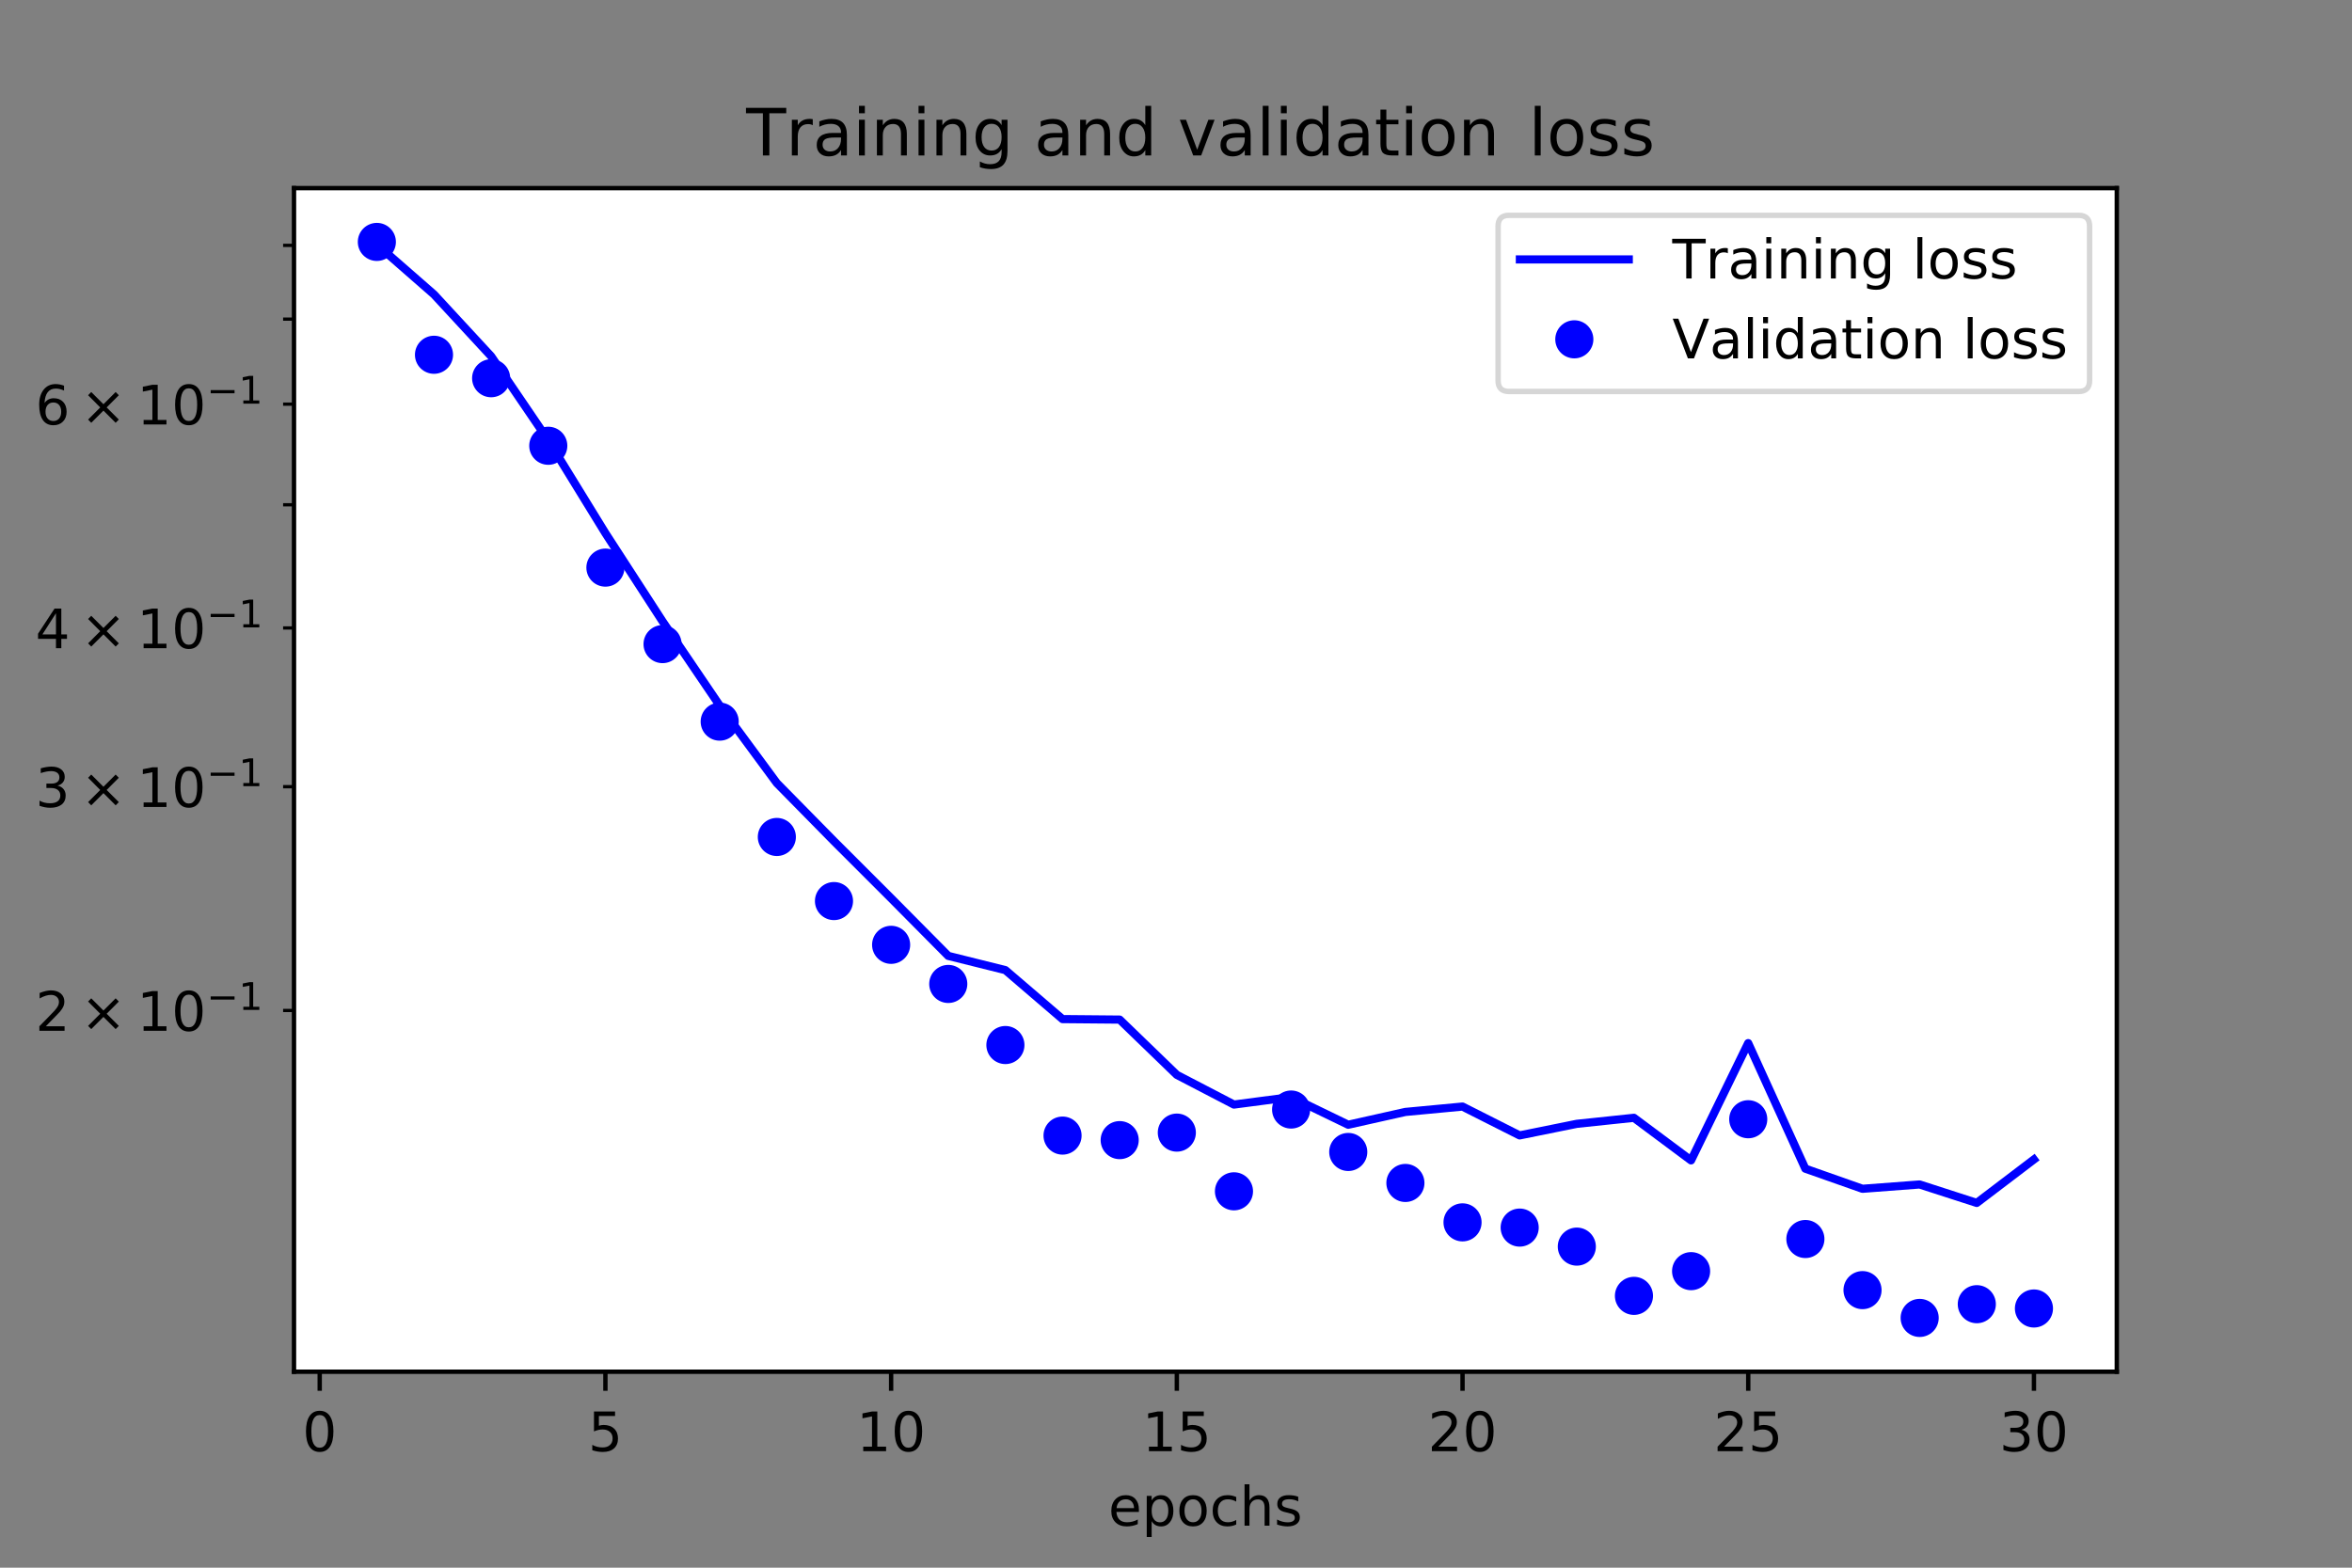 <?xml version="1.0" encoding="UTF-8" standalone="no"?>
<!-- Created with matplotlib (https://matplotlib.org/) -->

<svg
   xmlns:dc="http://purl.org/dc/elements/1.1/"
   xmlns:cc="http://creativecommons.org/ns#"
   xmlns:rdf="http://www.w3.org/1999/02/22-rdf-syntax-ns#"
   xmlns:svg="http://www.w3.org/2000/svg"
   xmlns="http://www.w3.org/2000/svg"
   xmlns:xlink="http://www.w3.org/1999/xlink"
   xmlns:sodipodi="http://sodipodi.sourceforge.net/DTD/sodipodi-0.dtd"
   xmlns:inkscape="http://www.inkscape.org/namespaces/inkscape"
   height="288pt"
   version="1.1"
   viewBox="0 0 432 288"
   width="432pt"
   id="svg498"
   sodipodi:docname="Train and validation loss.svg"
   inkscape:version="0.92.2 5c3e80d, 2017-08-06">
  <rect x="0" y="0" width="432" height="288" fill="#808080" stroke="none"/>
  <sodipodi:namedview
     pagecolor="#ffffff"
     bordercolor="#666666"
     borderopacity="1"
     objecttolerance="10"
     gridtolerance="10"
     guidetolerance="10"
     inkscape:pageopacity="0"
     inkscape:pageshadow="2"
     inkscape:window-width="1280"
     inkscape:window-height="689"
     id="namedview500"
     showgrid="false"
     inkscape:zoom="1.125"
     inkscape:cx="177.13429"
     inkscape:cy="190.04727"
     inkscape:window-x="0"
     inkscape:window-y="1"
     inkscape:window-maximized="1"
     inkscape:current-layer="svg498" />
  <defs
     id="defs4">
    <style
       type="text/css"
       id="style2">
*{stroke-linecap:butt;stroke-linejoin:round;}
  </style>
    <defs
       id="defs349">
      <path
         style="stroke-linecap:butt;stroke-linejoin:round"
         inkscape:connector-curvature="0"
         id="DejaVuSans-84"
         d="M -0.297,72.906 H 61.375 v -8.312 H 35.5 V 0 H 25.594 V 64.594 H -0.297 Z" />
      <path
         style="stroke-linecap:butt;stroke-linejoin:round"
         inkscape:connector-curvature="0"
         id="DejaVuSans-114"
         d="m 41.109,46.297 q -1.516,0.875 -3.297,1.281 Q 36.031,48 33.891,48 26.266,48 22.188,43.047 18.109,38.094 18.109,28.812 V 0 h -9.031 v 54.688 h 9.031 v -8.5 q 2.844,4.984 7.375,7.391 Q 30.031,56 36.531,56 q 0.922,0 2.047,-0.125 1.125,-0.109 2.484,-0.359 z" />
      <path
         style="stroke-linecap:butt;stroke-linejoin:round"
         inkscape:connector-curvature="0"
         id="DejaVuSans-97"
         d="m 34.281,27.484 q -10.891,0 -15.094,-2.484 -4.203,-2.484 -4.203,-8.5 0,-4.781 3.156,-7.594 3.156,-2.797 8.562,-2.797 7.484,0 12,5.297 4.516,5.297 4.516,14.078 v 2 z m 17.922,3.719 V 0 H 43.219 v 8.297 q -3.078,-4.969 -7.672,-7.344 -4.594,-2.375 -11.234,-2.375 -8.391,0 -13.359,4.719 Q 6,8.016 6,15.922 q 0,9.219 6.172,13.906 6.188,4.688 18.438,4.688 H 43.219 v 0.891 q 0,6.203 -4.078,9.594 -4.078,3.391 -11.453,3.391 -4.688,0 -9.141,-1.125 -4.438,-1.125 -8.531,-3.375 v 8.312 q 4.922,1.906 9.562,2.844 Q 24.219,56 28.609,56 q 11.875,0 17.734,-6.156 5.859,-6.141 5.859,-18.641 z" />
      <path
         style="stroke-linecap:butt;stroke-linejoin:round"
         inkscape:connector-curvature="0"
         id="DejaVuSans-105"
         d="M 9.422,54.688 H 18.406 V 0 H 9.422 Z m 0,21.297 H 18.406 V 64.594 H 9.422 Z" />
      <path
         style="stroke-linecap:butt;stroke-linejoin:round"
         inkscape:connector-curvature="0"
         id="DejaVuSans-110"
         d="M 54.891,33.016 V 0 H 45.906 v 32.719 q 0,7.766 -3.031,11.609 -3.031,3.859 -9.078,3.859 -7.281,0 -11.484,-4.641 -4.203,-4.625 -4.203,-12.641 V 0 h -9.031 v 54.688 h 9.031 v -8.5 q 3.234,4.938 7.594,7.375 4.375,2.438 10.094,2.438 9.422,0 14.25,-5.828 4.844,-5.828 4.844,-17.156 z" />
      <path
         style="stroke-linecap:butt;stroke-linejoin:round"
         inkscape:connector-curvature="0"
         id="DejaVuSans-103"
         d="m 45.406,27.984 q 0,9.766 -4.031,15.125 -4.016,5.375 -11.297,5.375 -7.219,0 -11.25,-5.375 -4.031,-5.359 -4.031,-15.125 0,-9.719 4.031,-15.094 4.031,-5.375 11.25,-5.375 7.281,0 11.297,5.375 4.031,5.375 4.031,15.094 z M 54.391,6.781 q 0,-13.953 -6.203,-20.766 -6.188,-6.812 -18.984,-6.812 -4.734,0 -8.938,0.703 -4.203,0.703 -8.156,2.172 V -9.188 q 3.953,-2.141 7.812,-3.156 3.859,-1.031 7.859,-1.031 8.844,0 13.234,4.609 4.391,4.609 4.391,13.938 V 9.625 Q 42.625,4.781 38.281,2.391 33.938,0 27.875,0 17.828,0 11.672,7.656 q -6.156,7.672 -6.156,20.328 0,12.688 6.156,20.344 Q 17.828,56 27.875,56 q 6.062,0 10.406,-2.391 4.344,-2.391 7.125,-7.219 V 54.688 h 8.984 z" />
      <path
         style="stroke-linecap:butt;stroke-linejoin:round"
         inkscape:connector-curvature="0"
         d=""
         id="DejaVuSans-32" />
      <path
         style="stroke-linecap:butt;stroke-linejoin:round"
         inkscape:connector-curvature="0"
         id="DejaVuSans-100"
         d="m 45.406,46.391 v 29.594 h 8.984 V 0 H 45.406 v 8.203 q -2.828,-4.875 -7.156,-7.25 -4.312,-2.375 -10.375,-2.375 -9.906,0 -16.141,7.906 -6.219,7.922 -6.219,20.812 0,12.891 6.219,20.797 Q 17.969,56 27.875,56 q 6.062,0 10.375,-2.375 4.328,-2.359 7.156,-7.234 z M 14.797,27.297 q 0,-9.906 4.078,-15.547 4.078,-5.641 11.203,-5.641 7.125,0 11.219,5.641 4.109,5.641 4.109,15.547 0,9.906 -4.109,15.547 -4.094,5.641 -11.219,5.641 -7.125,0 -11.203,-5.641 -4.078,-5.641 -4.078,-15.547 z" />
      <path
         style="stroke-linecap:butt;stroke-linejoin:round"
         inkscape:connector-curvature="0"
         id="DejaVuSans-118"
         d="M 2.984,54.688 H 12.5 L 29.594,8.797 46.688,54.688 h 9.516 L 35.688,0 H 23.484 Z" />
      <path
         style="stroke-linecap:butt;stroke-linejoin:round"
         inkscape:connector-curvature="0"
         id="DejaVuSans-108"
         d="M 9.422,75.984 H 18.406 V 0 H 9.422 Z" />
      <path
         style="stroke-linecap:butt;stroke-linejoin:round"
         inkscape:connector-curvature="0"
         id="DejaVuSans-116"
         d="M 18.312,70.219 V 54.688 h 18.5 v -6.984 h -18.5 v -29.688 q 0,-6.688 1.828,-8.594 1.828,-1.906 7.453,-1.906 H 36.812 V 0 H 27.594 Q 17.188,0 13.234,3.875 9.281,7.766 9.281,18.016 v 29.688 H 2.688 V 54.688 h 6.594 v 15.531 z" />
    </defs>
  </defs>
  <use
     x="409.059"
     xlink:href="#DejaVuSans-32"
     id="use367"
     style="stroke-linecap:butt;stroke-linejoin:round"
     y="0"
     width="100%"
     height="100%"
     transform="matrix(0.12,0,0,-0.12,137.051,28.56)" />
  <use
     x="628.98"
     xlink:href="#DejaVuSans-32"
     id="use375"
     style="stroke-linecap:butt;stroke-linejoin:round"
     y="0"
     width="100%"
     height="100%"
     transform="matrix(0.12,0,0,-0.12,137.051,28.56)" />
  <use
     x="1180.885"
     xlink:href="#DejaVuSans-32"
     id="use399"
     style="stroke-linecap:butt;stroke-linejoin:round"
     y="0"
     width="100%"
     height="100%"
     transform="matrix(0.12,0,0,-0.12,137.051,28.56)" />
  <g
     id="g3382">
    <g
       style="stroke-linecap:butt;stroke-linejoin:round"
       id="patch_2">
      <path
         inkscape:connector-curvature="0"
         id="path9"
         style="fill:#ffffff;stroke-linecap:butt;stroke-linejoin:round"
         d="M 54,252 H 388.8 V 34.56 H 54 Z" />
    </g>
    <g
       style="stroke-linecap:butt;stroke-linejoin:round"
       id="matplotlib.axis_1">
      <g
         style="stroke-linecap:butt;stroke-linejoin:round"
         id="xtick_1">
        <g
           style="stroke-linecap:butt;stroke-linejoin:round"
           id="line2d_1">
          <defs
             id="defs13">
            <path
               inkscape:connector-curvature="0"
               style="stroke:#000000;stroke-width:0.8;stroke-linecap:butt;stroke-linejoin:round"
               id="m032b0ef572"
               d="M 0,0 V 3.5" />
          </defs>
          <g
             style="stroke-linecap:butt;stroke-linejoin:round"
             id="g17">
            <use
               height="100%"
               width="100%"
               id="use15"
               y="252"
               xlink:href="#m032b0ef572"
               x="58.723"
               style="stroke:#000000;stroke-width:0.8;stroke-linecap:butt;stroke-linejoin:round" />
          </g>
        </g>
        <g
           style="stroke-linecap:butt;stroke-linejoin:round"
           id="text_1">
          <!-- 0 -->
          <defs
             id="defs21">
            <path
               style="stroke-linecap:butt;stroke-linejoin:round"
               inkscape:connector-curvature="0"
               id="DejaVuSans-48"
               d="m 31.781,66.406 q -7.609,0 -11.453,-7.5 Q 16.5,51.422 16.5,36.375 q 0,-14.984 3.828,-22.484 3.844,-7.5 11.453,-7.5 7.672,0 11.5,7.5 3.844,7.5 3.844,22.484 0,15.047 -3.844,22.531 -3.828,7.5 -11.5,7.5 z m 0,7.812 q 12.266,0 18.734,-9.703 6.469,-9.688 6.469,-28.141 0,-18.406 -6.469,-28.109 -6.469,-9.688 -18.734,-9.688 -12.25,0 -18.719,9.688 Q 6.594,17.969 6.594,36.375 q 0,18.453 6.469,28.141 6.469,9.703 18.719,9.703 z" />
          </defs>
          <g
             style="stroke-linecap:butt;stroke-linejoin:round"
             id="g25"
             transform="matrix(0.1,0,0,-0.1,55.542,266.598)">
            <use
               height="100%"
               width="100%"
               y="0"
               x="0"
               style="stroke-linecap:butt;stroke-linejoin:round"
               id="use23"
               xlink:href="#DejaVuSans-48" />
          </g>
        </g>
      </g>
      <g
         style="stroke-linecap:butt;stroke-linejoin:round"
         id="xtick_2">
        <g
           style="stroke-linecap:butt;stroke-linejoin:round"
           id="line2d_2">
          <g
             style="stroke-linecap:butt;stroke-linejoin:round"
             id="g31">
            <use
               height="100%"
               width="100%"
               id="use29"
               y="252"
               xlink:href="#m032b0ef572"
               x="111.199"
               style="stroke:#000000;stroke-width:0.8;stroke-linecap:butt;stroke-linejoin:round" />
          </g>
        </g>
        <g
           style="stroke-linecap:butt;stroke-linejoin:round"
           id="text_2">
          <!-- 5 -->
          <defs
             id="defs35">
            <path
               style="stroke-linecap:butt;stroke-linejoin:round"
               inkscape:connector-curvature="0"
               id="DejaVuSans-53"
               d="m 10.797,72.906 h 38.719 v -8.312 h -29.688 V 46.734 q 2.141,0.734 4.281,1.094 2.156,0.359 4.312,0.359 Q 40.625,48.188 47.75,41.5 54.891,34.812 54.891,23.391 54.891,11.625 47.562,5.094 40.234,-1.422 26.906,-1.422 q -4.594,0 -9.359,0.781 -4.75,0.781 -9.828,2.344 V 11.625 q 4.391,-2.391 9.078,-3.562 4.688,-1.172 9.906,-1.172 8.453,0 13.375,4.438 4.938,4.438 4.938,12.062 0,7.609 -4.938,12.047 -4.922,4.453 -13.375,4.453 -3.953,0 -7.891,-0.875 -3.922,-0.875 -8.016,-2.734 z" />
          </defs>
          <g
             style="stroke-linecap:butt;stroke-linejoin:round"
             id="g39"
             transform="matrix(0.1,0,0,-0.1,108.018,266.598)">
            <use
               height="100%"
               width="100%"
               y="0"
               x="0"
               style="stroke-linecap:butt;stroke-linejoin:round"
               id="use37"
               xlink:href="#DejaVuSans-53" />
          </g>
        </g>
      </g>
      <g
         style="stroke-linecap:butt;stroke-linejoin:round"
         id="xtick_3">
        <g
           style="stroke-linecap:butt;stroke-linejoin:round"
           id="line2d_3">
          <g
             style="stroke-linecap:butt;stroke-linejoin:round"
             id="g45">
            <use
               height="100%"
               width="100%"
               id="use43"
               y="252"
               xlink:href="#m032b0ef572"
               x="163.676"
               style="stroke:#000000;stroke-width:0.8;stroke-linecap:butt;stroke-linejoin:round" />
          </g>
        </g>
        <g
           style="stroke-linecap:butt;stroke-linejoin:round"
           id="text_3">
          <!-- 10 -->
          <defs
             id="defs49">
            <path
               style="stroke-linecap:butt;stroke-linejoin:round"
               inkscape:connector-curvature="0"
               id="DejaVuSans-49"
               d="m 12.406,8.297 h 16.109 v 55.625 L 10.984,60.406 v 8.984 l 17.438,3.516 H 38.281 V 8.297 H 54.391 V 0 H 12.406 Z" />
          </defs>
          <g
             style="stroke-linecap:butt;stroke-linejoin:round"
             id="g55"
             transform="matrix(0.1,0,0,-0.1,157.313,266.598)">
            <use
               height="100%"
               width="100%"
               y="0"
               x="0"
               style="stroke-linecap:butt;stroke-linejoin:round"
               id="use51"
               xlink:href="#DejaVuSans-49" />
            <use
               height="100%"
               width="100%"
               y="0"
               style="stroke-linecap:butt;stroke-linejoin:round"
               id="use53"
               xlink:href="#DejaVuSans-48"
               x="63.623" />
          </g>
        </g>
      </g>
      <g
         style="stroke-linecap:butt;stroke-linejoin:round"
         id="xtick_4">
        <g
           style="stroke-linecap:butt;stroke-linejoin:round"
           id="line2d_4">
          <g
             style="stroke-linecap:butt;stroke-linejoin:round"
             id="g61">
            <use
               height="100%"
               width="100%"
               id="use59"
               y="252"
               xlink:href="#m032b0ef572"
               x="216.152"
               style="stroke:#000000;stroke-width:0.8;stroke-linecap:butt;stroke-linejoin:round" />
          </g>
        </g>
        <g
           style="stroke-linecap:butt;stroke-linejoin:round"
           id="text_4">
          <!-- 15 -->
          <g
             style="stroke-linecap:butt;stroke-linejoin:round"
             id="g68"
             transform="matrix(0.1,0,0,-0.1,209.79,266.598)">
            <use
               height="100%"
               width="100%"
               y="0"
               x="0"
               style="stroke-linecap:butt;stroke-linejoin:round"
               id="use64"
               xlink:href="#DejaVuSans-49" />
            <use
               height="100%"
               width="100%"
               y="0"
               style="stroke-linecap:butt;stroke-linejoin:round"
               id="use66"
               xlink:href="#DejaVuSans-53"
               x="63.623" />
          </g>
        </g>
      </g>
      <g
         style="stroke-linecap:butt;stroke-linejoin:round"
         id="xtick_5">
        <g
           style="stroke-linecap:butt;stroke-linejoin:round"
           id="line2d_5">
          <g
             style="stroke-linecap:butt;stroke-linejoin:round"
             id="g74">
            <use
               height="100%"
               width="100%"
               id="use72"
               y="252"
               xlink:href="#m032b0ef572"
               x="268.629"
               style="stroke:#000000;stroke-width:0.8;stroke-linecap:butt;stroke-linejoin:round" />
          </g>
        </g>
        <g
           style="stroke-linecap:butt;stroke-linejoin:round"
           id="text_5">
          <!-- 20 -->
          <defs
             id="defs78">
            <path
               style="stroke-linecap:butt;stroke-linejoin:round"
               inkscape:connector-curvature="0"
               id="DejaVuSans-50"
               d="M 19.188,8.297 H 53.609 V 0 H 7.328 v 8.297 q 5.609,5.812 15.297,15.594 9.703,9.797 12.188,12.641 4.734,5.312 6.609,9 1.891,3.688 1.891,7.25 0,5.812 -4.078,9.469 -4.078,3.672 -10.625,3.672 -4.641,0 -9.797,-1.609 -5.141,-1.609 -11,-4.891 v 9.969 Q 13.766,71.781 18.938,73 q 5.188,1.219 9.484,1.219 11.328,0 18.062,-5.672 6.734,-5.656 6.734,-15.125 0,-4.5 -1.688,-8.531 Q 49.859,40.875 45.406,35.406 44.188,33.984 37.641,27.219 31.109,20.453 19.188,8.297 Z" />
          </defs>
          <g
             style="stroke-linecap:butt;stroke-linejoin:round"
             id="g84"
             transform="matrix(0.1,0,0,-0.1,262.266,266.598)">
            <use
               height="100%"
               width="100%"
               y="0"
               x="0"
               style="stroke-linecap:butt;stroke-linejoin:round"
               id="use80"
               xlink:href="#DejaVuSans-50" />
            <use
               height="100%"
               width="100%"
               y="0"
               style="stroke-linecap:butt;stroke-linejoin:round"
               id="use82"
               xlink:href="#DejaVuSans-48"
               x="63.623" />
          </g>
        </g>
      </g>
      <g
         style="stroke-linecap:butt;stroke-linejoin:round"
         id="xtick_6">
        <g
           style="stroke-linecap:butt;stroke-linejoin:round"
           id="line2d_6">
          <g
             style="stroke-linecap:butt;stroke-linejoin:round"
             id="g90">
            <use
               height="100%"
               width="100%"
               id="use88"
               y="252"
               xlink:href="#m032b0ef572"
               x="321.105"
               style="stroke:#000000;stroke-width:0.8;stroke-linecap:butt;stroke-linejoin:round" />
          </g>
        </g>
        <g
           style="stroke-linecap:butt;stroke-linejoin:round"
           id="text_6">
          <!-- 25 -->
          <g
             style="stroke-linecap:butt;stroke-linejoin:round"
             id="g97"
             transform="matrix(0.1,0,0,-0.1,314.743,266.598)">
            <use
               height="100%"
               width="100%"
               y="0"
               x="0"
               style="stroke-linecap:butt;stroke-linejoin:round"
               id="use93"
               xlink:href="#DejaVuSans-50" />
            <use
               height="100%"
               width="100%"
               y="0"
               style="stroke-linecap:butt;stroke-linejoin:round"
               id="use95"
               xlink:href="#DejaVuSans-53"
               x="63.623" />
          </g>
        </g>
      </g>
      <g
         style="stroke-linecap:butt;stroke-linejoin:round"
         id="xtick_7">
        <g
           style="stroke-linecap:butt;stroke-linejoin:round"
           id="line2d_7">
          <g
             style="stroke-linecap:butt;stroke-linejoin:round"
             id="g103">
            <use
               height="100%"
               width="100%"
               id="use101"
               y="252"
               xlink:href="#m032b0ef572"
               x="373.582"
               style="stroke:#000000;stroke-width:0.8;stroke-linecap:butt;stroke-linejoin:round" />
          </g>
        </g>
        <g
           style="stroke-linecap:butt;stroke-linejoin:round"
           id="text_7">
          <!-- 30 -->
          <defs
             id="defs107">
            <path
               style="stroke-linecap:butt;stroke-linejoin:round"
               inkscape:connector-curvature="0"
               id="DejaVuSans-51"
               d="M 40.578,39.312 Q 47.656,37.797 51.625,33 q 3.984,-4.781 3.984,-11.812 0,-10.781 -7.422,-16.703 -7.422,-5.906 -21.094,-5.906 -4.578,0 -9.438,0.906 -4.859,0.906 -10.031,2.719 v 9.516 q 4.094,-2.391 8.969,-3.609 4.891,-1.219 10.219,-1.219 9.266,0 14.125,3.656 4.859,3.656 4.859,10.641 0,6.453 -4.516,10.078 -4.516,3.641 -12.562,3.641 h -8.5 v 8.109 h 8.891 q 7.266,0 11.125,2.906 3.859,2.906 3.859,8.375 0,5.609 -3.984,8.609 -3.969,3.016 -11.391,3.016 -4.062,0 -8.703,-0.891 Q 15.375,64.156 9.812,62.312 v 8.781 q 5.625,1.562 10.531,2.344 4.906,0.781 9.25,0.781 11.234,0 17.766,-5.109 6.547,-5.094 6.547,-13.781 0,-6.062 -3.469,-10.234 -3.469,-4.172 -9.859,-5.781 z" />
          </defs>
          <g
             style="stroke-linecap:butt;stroke-linejoin:round"
             id="g113"
             transform="matrix(0.1,0,0,-0.1,367.219,266.598)">
            <use
               height="100%"
               width="100%"
               y="0"
               x="0"
               style="stroke-linecap:butt;stroke-linejoin:round"
               id="use109"
               xlink:href="#DejaVuSans-51" />
            <use
               height="100%"
               width="100%"
               y="0"
               style="stroke-linecap:butt;stroke-linejoin:round"
               id="use111"
               xlink:href="#DejaVuSans-48"
               x="63.623" />
          </g>
        </g>
      </g>
      <g
         style="stroke-linecap:butt;stroke-linejoin:round"
         id="text_8">
        <!-- epochs -->
        <defs
           id="defs123">
          <path
             style="stroke-linecap:butt;stroke-linejoin:round"
             inkscape:connector-curvature="0"
             id="DejaVuSans-101"
             d="m 56.203,29.594 v -4.391 h -41.312 q 0.594,-9.281 5.594,-14.141 5,-4.859 13.938,-4.859 5.172,0 10.031,1.266 4.859,1.266 9.656,3.812 v -8.5 q -4.844,-2.047 -9.922,-3.125 -5.078,-1.078 -10.297,-1.078 -13.094,0 -20.734,7.609 -7.641,7.625 -7.641,20.625 0,13.422 7.25,21.297 Q 20.016,56 32.328,56 q 11.031,0 17.453,-7.109 6.422,-7.094 6.422,-19.297 z m -8.984,2.641 q -0.094,7.359 -4.125,11.75 -4.031,4.406 -10.672,4.406 -7.516,0 -12.031,-4.25 -4.516,-4.25 -5.203,-11.969 z" />
          <path
             style="stroke-linecap:butt;stroke-linejoin:round"
             inkscape:connector-curvature="0"
             id="DejaVuSans-112"
             d="m 18.109,8.203 v -29 H 9.078 V 54.688 h 9.031 v -8.297 q 2.844,4.875 7.156,7.234 Q 29.594,56 35.594,56 q 9.969,0 16.188,-7.906 6.234,-7.906 6.234,-20.797 0,-12.891 -6.234,-20.812 -6.219,-7.906 -16.188,-7.906 -6,0 -10.328,2.375 -4.312,2.375 -7.156,7.25 z M 48.688,27.297 q 0,9.906 -4.078,15.547 -4.078,5.641 -11.203,5.641 -7.141,0 -11.219,-5.641 -4.078,-5.641 -4.078,-15.547 0,-9.906 4.078,-15.547 4.078,-5.641 11.219,-5.641 7.125,0 11.203,5.641 4.078,5.641 4.078,15.547 z" />
          <path
             style="stroke-linecap:butt;stroke-linejoin:round"
             inkscape:connector-curvature="0"
             id="DejaVuSans-111"
             d="m 30.609,48.391 q -7.219,0 -11.422,-5.641 -4.203,-5.641 -4.203,-15.453 0,-9.812 4.172,-15.453 4.188,-5.641 11.453,-5.641 7.188,0 11.375,5.656 4.203,5.672 4.203,15.438 0,9.719 -4.203,15.406 -4.188,5.688 -11.375,5.688 z m 0,7.609 q 11.719,0 18.406,-7.625 6.703,-7.609 6.703,-21.078 0,-13.422 -6.703,-21.078 -6.688,-7.641 -18.406,-7.641 -11.766,0 -18.438,7.641 -6.656,7.656 -6.656,21.078 0,13.469 6.656,21.078 Q 18.844,56 30.609,56 Z" />
          <path
             style="stroke-linecap:butt;stroke-linejoin:round"
             inkscape:connector-curvature="0"
             id="DejaVuSans-99"
             d="M 48.781,52.594 V 44.188 q -3.812,2.109 -7.641,3.156 -3.828,1.047 -7.734,1.047 -8.75,0 -13.594,-5.547 -4.828,-5.531 -4.828,-15.547 0,-10.016 4.828,-15.562 4.844,-5.531 13.594,-5.531 3.906,0 7.734,1.047 3.828,1.047 7.641,3.156 v -8.312 q -3.766,-1.75 -7.797,-2.625 -4.016,-0.891 -8.562,-0.891 -12.359,0 -19.641,7.766 -7.266,7.766 -7.266,20.953 0,13.375 7.344,21.031 Q 20.219,56 33.016,56 q 4.141,0 8.094,-0.859 3.953,-0.844 7.672,-2.547 z" />
          <path
             style="stroke-linecap:butt;stroke-linejoin:round"
             inkscape:connector-curvature="0"
             id="DejaVuSans-104"
             d="M 54.891,33.016 V 0 H 45.906 v 32.719 q 0,7.766 -3.031,11.609 -3.031,3.859 -9.078,3.859 -7.281,0 -11.484,-4.641 -4.203,-4.625 -4.203,-12.641 V 0 h -9.031 v 75.984 h 9.031 V 46.188 q 3.234,4.938 7.594,7.375 4.375,2.438 10.094,2.438 9.422,0 14.25,-5.828 4.844,-5.828 4.844,-17.156 z" />
          <path
             style="stroke-linecap:butt;stroke-linejoin:round"
             inkscape:connector-curvature="0"
             id="DejaVuSans-115"
             d="m 44.281,53.078 v -8.5 Q 40.484,46.531 36.375,47.5 q -4.094,0.984 -8.5,0.984 -6.688,0 -10.031,-2.047 Q 14.5,44.391 14.5,40.281 q 0,-3.125 2.391,-4.906 2.391,-1.781 9.625,-3.391 l 3.078,-0.688 Q 39.156,29.25 43.188,25.516 47.219,21.781 47.219,15.094 q 0,-7.625 -6.031,-12.078 -6.031,-4.438 -16.578,-4.438 -4.391,0 -9.156,0.859 Q 10.688,0.297 5.422,2 v 9.281 q 4.984,-2.594 9.812,-3.891 4.828,-1.281 9.578,-1.281 6.344,0 9.75,2.172 3.422,2.172 3.422,6.125 0,3.656 -2.469,5.609 -2.453,1.953 -10.812,3.766 l -3.125,0.734 q -8.344,1.75 -12.062,5.391 -3.703,3.641 -3.703,9.984 0,7.719 5.469,11.906 Q 16.75,56 26.812,56 q 4.969,0 9.359,-0.734 4.406,-0.719 8.109,-2.188 z" />
        </defs>
        <g
           style="stroke-linecap:butt;stroke-linejoin:round"
           id="g137"
           transform="matrix(0.1,0,0,-0.1,203.567,280.277)">
          <use
             height="100%"
             width="100%"
             y="0"
             x="0"
             style="stroke-linecap:butt;stroke-linejoin:round"
             id="use125"
             xlink:href="#DejaVuSans-101" />
          <use
             height="100%"
             width="100%"
             y="0"
             style="stroke-linecap:butt;stroke-linejoin:round"
             id="use127"
             xlink:href="#DejaVuSans-112"
             x="61.523" />
          <use
             height="100%"
             width="100%"
             y="0"
             style="stroke-linecap:butt;stroke-linejoin:round"
             id="use129"
             xlink:href="#DejaVuSans-111"
             x="125" />
          <use
             height="100%"
             width="100%"
             y="0"
             style="stroke-linecap:butt;stroke-linejoin:round"
             id="use131"
             xlink:href="#DejaVuSans-99"
             x="186.182" />
          <use
             height="100%"
             width="100%"
             y="0"
             style="stroke-linecap:butt;stroke-linejoin:round"
             id="use133"
             xlink:href="#DejaVuSans-104"
             x="241.162" />
          <use
             height="100%"
             width="100%"
             y="0"
             style="stroke-linecap:butt;stroke-linejoin:round"
             id="use135"
             xlink:href="#DejaVuSans-115"
             x="304.541" />
        </g>
      </g>
    </g>
    <g
       style="stroke-linecap:butt;stroke-linejoin:round"
       id="matplotlib.axis_2">
      <g
         style="stroke-linecap:butt;stroke-linejoin:round"
         id="ytick_1">
        <g
           style="stroke-linecap:butt;stroke-linejoin:round"
           id="line2d_8">
          <defs
             id="defs142">
            <path
               inkscape:connector-curvature="0"
               style="stroke:#000000;stroke-width:0.6;stroke-linecap:butt;stroke-linejoin:round"
               id="m8badff1dba"
               d="M 0,0 H -2" />
          </defs>
          <g
             style="stroke-linecap:butt;stroke-linejoin:round"
             id="g146">
            <use
               height="100%"
               width="100%"
               id="use144"
               y="185.632"
               xlink:href="#m8badff1dba"
               x="54"
               style="stroke:#000000;stroke-width:0.6;stroke-linecap:butt;stroke-linejoin:round" />
          </g>
        </g>
        <g
           style="stroke-linecap:butt;stroke-linejoin:round"
           id="text_9">
          <!-- $\mathdefault{2\times10^{-1}}$ -->
          <defs
             id="defs151">
            <path
               style="stroke-linecap:butt;stroke-linejoin:round"
               inkscape:connector-curvature="0"
               id="DejaVuSans-215"
               d="M 70.125,53.719 47.797,31.297 70.125,8.984 64.312,3.078 41.891,25.484 19.484,3.078 13.719,8.984 35.984,31.297 13.719,53.719 19.484,59.625 41.891,37.203 64.312,59.625 Z" />
            <path
               style="stroke-linecap:butt;stroke-linejoin:round"
               inkscape:connector-curvature="0"
               id="DejaVuSans-8722"
               d="M 10.594,35.5 H 73.188 V 27.203 H 10.594 Z" />
          </defs>
          <g
             style="stroke-linecap:butt;stroke-linejoin:round"
             id="g165"
             transform="matrix(0.1,0,0,-0.1,6.5,189.432)">
            <use
               height="100%"
               width="100%"
               y="0"
               x="0"
               style="stroke-linecap:butt;stroke-linejoin:round"
               id="use153"
               xlink:href="#DejaVuSans-50"
               transform="translate(0,0.684)" />
            <use
               height="100%"
               width="100%"
               y="0"
               x="0"
               style="stroke-linecap:butt;stroke-linejoin:round"
               id="use155"
               xlink:href="#DejaVuSans-215"
               transform="translate(83.105,0.684)" />
            <use
               height="100%"
               width="100%"
               y="0"
               x="0"
               style="stroke-linecap:butt;stroke-linejoin:round"
               id="use157"
               xlink:href="#DejaVuSans-49"
               transform="translate(186.377,0.684)" />
            <use
               height="100%"
               width="100%"
               y="0"
               x="0"
               style="stroke-linecap:butt;stroke-linejoin:round"
               id="use159"
               xlink:href="#DejaVuSans-48"
               transform="translate(250,0.684)" />
            <use
               height="100%"
               width="100%"
               y="0"
               x="0"
               style="stroke-linecap:butt;stroke-linejoin:round"
               id="use161"
               xlink:href="#DejaVuSans-8722"
               transform="matrix(0.7,0,0,0.7,314.58,38.966)" />
            <use
               height="100%"
               width="100%"
               y="0"
               x="0"
               style="stroke-linecap:butt;stroke-linejoin:round"
               id="use163"
               xlink:href="#DejaVuSans-49"
               transform="matrix(0.7,0,0,0.7,373.232,38.966)" />
          </g>
        </g>
      </g>
      <g
         style="stroke-linecap:butt;stroke-linejoin:round"
         id="ytick_2">
        <g
           style="stroke-linecap:butt;stroke-linejoin:round"
           id="line2d_9">
          <g
             style="stroke-linecap:butt;stroke-linejoin:round"
             id="g171">
            <use
               height="100%"
               width="100%"
               id="use169"
               y="144.524"
               xlink:href="#m8badff1dba"
               x="54"
               style="stroke:#000000;stroke-width:0.6;stroke-linecap:butt;stroke-linejoin:round" />
          </g>
        </g>
        <g
           style="stroke-linecap:butt;stroke-linejoin:round"
           id="text_10">
          <!-- $\mathdefault{3\times10^{-1}}$ -->
          <g
             style="stroke-linecap:butt;stroke-linejoin:round"
             id="g186"
             transform="matrix(0.1,0,0,-0.1,6.5,148.323)">
            <use
               height="100%"
               width="100%"
               y="0"
               x="0"
               style="stroke-linecap:butt;stroke-linejoin:round"
               id="use174"
               xlink:href="#DejaVuSans-51"
               transform="translate(0,0.684)" />
            <use
               height="100%"
               width="100%"
               y="0"
               x="0"
               style="stroke-linecap:butt;stroke-linejoin:round"
               id="use176"
               xlink:href="#DejaVuSans-215"
               transform="translate(83.105,0.684)" />
            <use
               height="100%"
               width="100%"
               y="0"
               x="0"
               style="stroke-linecap:butt;stroke-linejoin:round"
               id="use178"
               xlink:href="#DejaVuSans-49"
               transform="translate(186.377,0.684)" />
            <use
               height="100%"
               width="100%"
               y="0"
               x="0"
               style="stroke-linecap:butt;stroke-linejoin:round"
               id="use180"
               xlink:href="#DejaVuSans-48"
               transform="translate(250,0.684)" />
            <use
               height="100%"
               width="100%"
               y="0"
               x="0"
               style="stroke-linecap:butt;stroke-linejoin:round"
               id="use182"
               xlink:href="#DejaVuSans-8722"
               transform="matrix(0.7,0,0,0.7,314.58,38.966)" />
            <use
               height="100%"
               width="100%"
               y="0"
               x="0"
               style="stroke-linecap:butt;stroke-linejoin:round"
               id="use184"
               xlink:href="#DejaVuSans-49"
               transform="matrix(0.7,0,0,0.7,373.232,38.966)" />
          </g>
        </g>
      </g>
      <g
         style="stroke-linecap:butt;stroke-linejoin:round"
         id="ytick_3">
        <g
           style="stroke-linecap:butt;stroke-linejoin:round"
           id="line2d_10">
          <g
             style="stroke-linecap:butt;stroke-linejoin:round"
             id="g192">
            <use
               height="100%"
               width="100%"
               id="use190"
               y="115.357"
               xlink:href="#m8badff1dba"
               x="54"
               style="stroke:#000000;stroke-width:0.6;stroke-linecap:butt;stroke-linejoin:round" />
          </g>
        </g>
        <g
           style="stroke-linecap:butt;stroke-linejoin:round"
           id="text_11">
          <!-- $\mathdefault{4\times10^{-1}}$ -->
          <defs
             id="defs196">
            <path
               style="stroke-linecap:butt;stroke-linejoin:round"
               inkscape:connector-curvature="0"
               id="DejaVuSans-52"
               d="M 37.797,64.312 12.891,25.391 h 24.906 z m -2.594,8.594 h 12.406 V 25.391 h 10.406 V 17.188 H 47.609 V 0 h -9.812 V 17.188 H 4.891 v 9.516 z" />
          </defs>
          <g
             style="stroke-linecap:butt;stroke-linejoin:round"
             id="g210"
             transform="matrix(0.1,0,0,-0.1,6.5,119.156)">
            <use
               height="100%"
               width="100%"
               y="0"
               x="0"
               style="stroke-linecap:butt;stroke-linejoin:round"
               id="use198"
               xlink:href="#DejaVuSans-52"
               transform="translate(0,0.684)" />
            <use
               height="100%"
               width="100%"
               y="0"
               x="0"
               style="stroke-linecap:butt;stroke-linejoin:round"
               id="use200"
               xlink:href="#DejaVuSans-215"
               transform="translate(83.105,0.684)" />
            <use
               height="100%"
               width="100%"
               y="0"
               x="0"
               style="stroke-linecap:butt;stroke-linejoin:round"
               id="use202"
               xlink:href="#DejaVuSans-49"
               transform="translate(186.377,0.684)" />
            <use
               height="100%"
               width="100%"
               y="0"
               x="0"
               style="stroke-linecap:butt;stroke-linejoin:round"
               id="use204"
               xlink:href="#DejaVuSans-48"
               transform="translate(250,0.684)" />
            <use
               height="100%"
               width="100%"
               y="0"
               x="0"
               style="stroke-linecap:butt;stroke-linejoin:round"
               id="use206"
               xlink:href="#DejaVuSans-8722"
               transform="matrix(0.7,0,0,0.7,314.58,38.966)" />
            <use
               height="100%"
               width="100%"
               y="0"
               x="0"
               style="stroke-linecap:butt;stroke-linejoin:round"
               id="use208"
               xlink:href="#DejaVuSans-49"
               transform="matrix(0.7,0,0,0.7,373.232,38.966)" />
          </g>
        </g>
      </g>
      <g
         style="stroke-linecap:butt;stroke-linejoin:round"
         id="ytick_4">
        <g
           style="stroke-linecap:butt;stroke-linejoin:round"
           id="line2d_11">
          <g
             style="stroke-linecap:butt;stroke-linejoin:round"
             id="g216">
            <use
               height="100%"
               width="100%"
               id="use214"
               y="92.733"
               xlink:href="#m8badff1dba"
               x="54"
               style="stroke:#000000;stroke-width:0.6;stroke-linecap:butt;stroke-linejoin:round" />
          </g>
        </g>
      </g>
      <g
         style="stroke-linecap:butt;stroke-linejoin:round"
         id="ytick_5">
        <g
           style="stroke-linecap:butt;stroke-linejoin:round"
           id="line2d_12">
          <g
             style="stroke-linecap:butt;stroke-linejoin:round"
             id="g222">
            <use
               height="100%"
               width="100%"
               id="use220"
               y="74.249"
               xlink:href="#m8badff1dba"
               x="54"
               style="stroke:#000000;stroke-width:0.6;stroke-linecap:butt;stroke-linejoin:round" />
          </g>
        </g>
        <g
           style="stroke-linecap:butt;stroke-linejoin:round"
           id="text_12">
          <!-- $\mathdefault{6\times10^{-1}}$ -->
          <defs
             id="defs226">
            <path
               style="stroke-linecap:butt;stroke-linejoin:round"
               inkscape:connector-curvature="0"
               id="DejaVuSans-54"
               d="m 33.016,40.375 q -6.641,0 -10.531,-4.547 -3.875,-4.531 -3.875,-12.438 0,-7.859 3.875,-12.438 3.891,-4.562 10.531,-4.562 6.641,0 10.516,4.562 3.875,4.578 3.875,12.438 0,7.906 -3.875,12.438 Q 39.656,40.375 33.016,40.375 Z M 52.594,71.297 V 62.312 q -3.719,1.75 -7.5,2.672 -3.781,0.938 -7.5,0.938 -9.766,0 -14.922,-6.594 -5.141,-6.594 -5.875,-19.922 2.875,4.25 7.219,6.516 4.359,2.266 9.578,2.266 10.984,0 17.359,-6.672 6.375,-6.656 6.375,-18.125 0,-11.234 -6.641,-18.031 -6.641,-6.781 -17.672,-6.781 -12.656,0 -19.344,9.688 -6.688,9.703 -6.688,28.109 0,17.281 8.203,27.562 8.203,10.281 22.016,10.281 3.719,0 7.5,-0.734 3.781,-0.734 7.891,-2.188 z" />
          </defs>
          <g
             style="stroke-linecap:butt;stroke-linejoin:round"
             id="g240"
             transform="matrix(0.1,0,0,-0.1,6.5,78.048)">
            <use
               height="100%"
               width="100%"
               y="0"
               x="0"
               style="stroke-linecap:butt;stroke-linejoin:round"
               id="use228"
               xlink:href="#DejaVuSans-54"
               transform="translate(0,0.684)" />
            <use
               height="100%"
               width="100%"
               y="0"
               x="0"
               style="stroke-linecap:butt;stroke-linejoin:round"
               id="use230"
               xlink:href="#DejaVuSans-215"
               transform="translate(83.105,0.684)" />
            <use
               height="100%"
               width="100%"
               y="0"
               x="0"
               style="stroke-linecap:butt;stroke-linejoin:round"
               id="use232"
               xlink:href="#DejaVuSans-49"
               transform="translate(186.377,0.684)" />
            <use
               height="100%"
               width="100%"
               y="0"
               x="0"
               style="stroke-linecap:butt;stroke-linejoin:round"
               id="use234"
               xlink:href="#DejaVuSans-48"
               transform="translate(250,0.684)" />
            <use
               height="100%"
               width="100%"
               y="0"
               x="0"
               style="stroke-linecap:butt;stroke-linejoin:round"
               id="use236"
               xlink:href="#DejaVuSans-8722"
               transform="matrix(0.7,0,0,0.7,314.58,38.966)" />
            <use
               height="100%"
               width="100%"
               y="0"
               x="0"
               style="stroke-linecap:butt;stroke-linejoin:round"
               id="use238"
               xlink:href="#DejaVuSans-49"
               transform="matrix(0.7,0,0,0.7,373.232,38.966)" />
          </g>
        </g>
      </g>
      <g
         style="stroke-linecap:butt;stroke-linejoin:round"
         id="ytick_6">
        <g
           style="stroke-linecap:butt;stroke-linejoin:round"
           id="line2d_13">
          <g
             style="stroke-linecap:butt;stroke-linejoin:round"
             id="g246">
            <use
               height="100%"
               width="100%"
               id="use244"
               y="58.62"
               xlink:href="#m8badff1dba"
               x="54"
               style="stroke:#000000;stroke-width:0.6;stroke-linecap:butt;stroke-linejoin:round" />
          </g>
        </g>
      </g>
      <g
         style="stroke-linecap:butt;stroke-linejoin:round"
         id="ytick_7">
        <g
           style="stroke-linecap:butt;stroke-linejoin:round"
           id="line2d_14">
          <g
             style="stroke-linecap:butt;stroke-linejoin:round"
             id="g252">
            <use
               height="100%"
               width="100%"
               id="use250"
               y="45.082"
               xlink:href="#m8badff1dba"
               x="54"
               style="stroke:#000000;stroke-width:0.6;stroke-linecap:butt;stroke-linejoin:round" />
          </g>
        </g>
      </g>
    </g>
    <g
       style="stroke-linecap:butt;stroke-linejoin:round"
       id="line2d_15">
      <path
         inkscape:connector-curvature="0"
         id="path257"
         style="fill:none;stroke:#0000ff;stroke-width:1.5;stroke-linecap:square;stroke-linejoin:round"
         d="m 69.218,44.914 10.495,9.175 10.495,11.356 10.495,15.432 10.495,17.068 10.495,16.2 10.495,15.472 10.495,14.24 10.495,10.669 10.495,10.488 10.495,10.592 10.495,2.615 10.495,8.996 10.495,0.094 10.495,10.15 10.495,5.459 10.495,-1.379 10.495,5.086 10.495,-2.352 10.495,-0.989 10.495,5.3 10.495,-2.127 10.495,-1.106 10.495,7.82 10.495,-21.538 10.495,23.061 10.495,3.697 10.495,-0.793 10.495,3.391 10.495,-7.979"
         clip-path="url(#pea2ad822af)" />
    </g>
    <g
       style="stroke-linecap:butt;stroke-linejoin:round"
       id="line2d_16">
      <defs
         id="defs261">
        <path
           inkscape:connector-curvature="0"
           style="stroke:#0000ff;stroke-linecap:butt;stroke-linejoin:round"
           id="m4a3a757fdd"
           d="M 0,3 C 0.796,3 1.559,2.684 2.121,2.121 2.684,1.559 3,0.796 3,0 3,-0.796 2.684,-1.559 2.121,-2.121 1.559,-2.684 0.796,-3 0,-3 -0.796,-3 -1.559,-2.684 -2.121,-2.121 -2.684,-1.559 -3,-0.796 -3,0 -3,0.796 -2.684,1.559 -2.121,2.121 -1.559,2.684 -0.796,3 0,3 Z" />
      </defs>
      <g
         style="stroke-linecap:butt;stroke-linejoin:round"
         id="g323"
         clip-path="url(#pea2ad822af)">
        <use
           height="100%"
           width="100%"
           id="use263"
           y="44.444"
           xlink:href="#m4a3a757fdd"
           x="69.218"
           style="fill:#0000ff;stroke:#0000ff;stroke-linecap:butt;stroke-linejoin:round" />
        <use
           height="100%"
           width="100%"
           id="use265"
           y="65.174"
           xlink:href="#m4a3a757fdd"
           x="79.713"
           style="fill:#0000ff;stroke:#0000ff;stroke-linecap:butt;stroke-linejoin:round" />
        <use
           height="100%"
           width="100%"
           id="use267"
           y="69.483"
           xlink:href="#m4a3a757fdd"
           x="90.209"
           style="fill:#0000ff;stroke:#0000ff;stroke-linecap:butt;stroke-linejoin:round" />
        <use
           height="100%"
           width="100%"
           id="use269"
           y="81.892"
           xlink:href="#m4a3a757fdd"
           x="100.704"
           style="fill:#0000ff;stroke:#0000ff;stroke-linecap:butt;stroke-linejoin:round" />
        <use
           height="100%"
           width="100%"
           id="use271"
           y="104.277"
           xlink:href="#m4a3a757fdd"
           x="111.199"
           style="fill:#0000ff;stroke:#0000ff;stroke-linecap:butt;stroke-linejoin:round" />
        <use
           height="100%"
           width="100%"
           id="use273"
           y="118.33"
           xlink:href="#m4a3a757fdd"
           x="121.695"
           style="fill:#0000ff;stroke:#0000ff;stroke-linecap:butt;stroke-linejoin:round" />
        <use
           height="100%"
           width="100%"
           id="use275"
           y="132.571"
           xlink:href="#m4a3a757fdd"
           x="132.19"
           style="fill:#0000ff;stroke:#0000ff;stroke-linecap:butt;stroke-linejoin:round" />
        <use
           height="100%"
           width="100%"
           id="use277"
           y="153.759"
           xlink:href="#m4a3a757fdd"
           x="142.685"
           style="fill:#0000ff;stroke:#0000ff;stroke-linecap:butt;stroke-linejoin:round" />
        <use
           height="100%"
           width="100%"
           id="use279"
           y="165.535"
           xlink:href="#m4a3a757fdd"
           x="153.181"
           style="fill:#0000ff;stroke:#0000ff;stroke-linecap:butt;stroke-linejoin:round" />
        <use
           height="100%"
           width="100%"
           id="use281"
           y="173.574"
           xlink:href="#m4a3a757fdd"
           x="163.676"
           style="fill:#0000ff;stroke:#0000ff;stroke-linecap:butt;stroke-linejoin:round" />
        <use
           height="100%"
           width="100%"
           id="use283"
           y="180.761"
           xlink:href="#m4a3a757fdd"
           x="174.171"
           style="fill:#0000ff;stroke:#0000ff;stroke-linecap:butt;stroke-linejoin:round" />
        <use
           height="100%"
           width="100%"
           id="use285"
           y="191.983"
           xlink:href="#m4a3a757fdd"
           x="184.666"
           style="fill:#0000ff;stroke:#0000ff;stroke-linecap:butt;stroke-linejoin:round" />
        <use
           height="100%"
           width="100%"
           id="use287"
           y="208.619"
           xlink:href="#m4a3a757fdd"
           x="195.162"
           style="fill:#0000ff;stroke:#0000ff;stroke-linecap:butt;stroke-linejoin:round" />
        <use
           height="100%"
           width="100%"
           id="use289"
           y="209.453"
           xlink:href="#m4a3a757fdd"
           x="205.657"
           style="fill:#0000ff;stroke:#0000ff;stroke-linecap:butt;stroke-linejoin:round" />
        <use
           height="100%"
           width="100%"
           id="use291"
           y="208.072"
           xlink:href="#m4a3a757fdd"
           x="216.152"
           style="fill:#0000ff;stroke:#0000ff;stroke-linecap:butt;stroke-linejoin:round" />
        <use
           height="100%"
           width="100%"
           id="use293"
           y="218.857"
           xlink:href="#m4a3a757fdd"
           x="226.648"
           style="fill:#0000ff;stroke:#0000ff;stroke-linecap:butt;stroke-linejoin:round" />
        <use
           height="100%"
           width="100%"
           id="use295"
           y="203.833"
           xlink:href="#m4a3a757fdd"
           x="237.143"
           style="fill:#0000ff;stroke:#0000ff;stroke-linecap:butt;stroke-linejoin:round" />
        <use
           height="100%"
           width="100%"
           id="use297"
           y="211.628"
           xlink:href="#m4a3a757fdd"
           x="247.638"
           style="fill:#0000ff;stroke:#0000ff;stroke-linecap:butt;stroke-linejoin:round" />
        <use
           height="100%"
           width="100%"
           id="use299"
           y="217.321"
           xlink:href="#m4a3a757fdd"
           x="258.134"
           style="fill:#0000ff;stroke:#0000ff;stroke-linecap:butt;stroke-linejoin:round" />
        <use
           height="100%"
           width="100%"
           id="use301"
           y="224.561"
           xlink:href="#m4a3a757fdd"
           x="268.629"
           style="fill:#0000ff;stroke:#0000ff;stroke-linecap:butt;stroke-linejoin:round" />
        <use
           height="100%"
           width="100%"
           id="use303"
           y="225.521"
           xlink:href="#m4a3a757fdd"
           x="279.124"
           style="fill:#0000ff;stroke:#0000ff;stroke-linecap:butt;stroke-linejoin:round" />
        <use
           height="100%"
           width="100%"
           id="use305"
           y="229.015"
           xlink:href="#m4a3a757fdd"
           x="289.619"
           style="fill:#0000ff;stroke:#0000ff;stroke-linecap:butt;stroke-linejoin:round" />
        <use
           height="100%"
           width="100%"
           id="use307"
           y="238.062"
           xlink:href="#m4a3a757fdd"
           x="300.115"
           style="fill:#0000ff;stroke:#0000ff;stroke-linecap:butt;stroke-linejoin:round" />
        <use
           height="100%"
           width="100%"
           id="use309"
           y="233.524"
           xlink:href="#m4a3a757fdd"
           x="310.61"
           style="fill:#0000ff;stroke:#0000ff;stroke-linecap:butt;stroke-linejoin:round" />
        <use
           height="100%"
           width="100%"
           id="use311"
           y="205.616"
           xlink:href="#m4a3a757fdd"
           x="321.105"
           style="fill:#0000ff;stroke:#0000ff;stroke-linecap:butt;stroke-linejoin:round" />
        <use
           height="100%"
           width="100%"
           id="use313"
           y="227.619"
           xlink:href="#m4a3a757fdd"
           x="331.601"
           style="fill:#0000ff;stroke:#0000ff;stroke-linecap:butt;stroke-linejoin:round" />
        <use
           height="100%"
           width="100%"
           id="use315"
           y="237.009"
           xlink:href="#m4a3a757fdd"
           x="342.096"
           style="fill:#0000ff;stroke:#0000ff;stroke-linecap:butt;stroke-linejoin:round" />
        <use
           height="100%"
           width="100%"
           id="use317"
           y="242.116"
           xlink:href="#m4a3a757fdd"
           x="352.591"
           style="fill:#0000ff;stroke:#0000ff;stroke-linecap:butt;stroke-linejoin:round" />
        <use
           height="100%"
           width="100%"
           id="use319"
           y="239.593"
           xlink:href="#m4a3a757fdd"
           x="363.087"
           style="fill:#0000ff;stroke:#0000ff;stroke-linecap:butt;stroke-linejoin:round" />
        <use
           height="100%"
           width="100%"
           id="use321"
           y="240.383"
           xlink:href="#m4a3a757fdd"
           x="373.582"
           style="fill:#0000ff;stroke:#0000ff;stroke-linecap:butt;stroke-linejoin:round" />
      </g>
    </g>
    <g
       style="stroke-linecap:butt;stroke-linejoin:round"
       id="patch_3">
      <path
         inkscape:connector-curvature="0"
         id="path326"
         style="fill:none;stroke:#000000;stroke-width:0.8;stroke-linecap:square;stroke-linejoin:miter"
         d="M 54,252 V 34.56" />
    </g>
    <g
       style="stroke-linecap:butt;stroke-linejoin:round"
       id="patch_4">
      <path
         inkscape:connector-curvature="0"
         id="path329"
         style="fill:none;stroke:#000000;stroke-width:0.8;stroke-linecap:square;stroke-linejoin:miter"
         d="M 388.8,252 V 34.56" />
    </g>
    <g
       style="stroke-linecap:butt;stroke-linejoin:round"
       id="patch_5">
      <path
         inkscape:connector-curvature="0"
         id="path332"
         style="fill:none;stroke:#000000;stroke-width:0.8;stroke-linecap:square;stroke-linejoin:miter"
         d="M 54,252 H 388.8" />
    </g>
    <g
       style="stroke-linecap:butt;stroke-linejoin:round"
       id="patch_6">
      <path
         inkscape:connector-curvature="0"
         id="path335"
         style="fill:none;stroke:#000000;stroke-width:0.8;stroke-linecap:square;stroke-linejoin:miter"
         d="M 54,34.56 H 388.8" />
    </g>
    <use
       transform="matrix(0.12,0,0,-0.12,137.051,28.56)"
       height="100%"
       width="100%"
       y="0"
       x="0"
       style="stroke-linecap:butt;stroke-linejoin:round"
       id="use351"
       xlink:href="#DejaVuSans-84" />
    <use
       transform="matrix(0.12,0,0,-0.12,137.051,28.56)"
       height="100%"
       width="100%"
       y="0"
       style="stroke-linecap:butt;stroke-linejoin:round"
       id="use353"
       xlink:href="#DejaVuSans-114"
       x="60.865" />
    <use
       transform="matrix(0.12,0,0,-0.12,137.051,28.56)"
       height="100%"
       width="100%"
       y="0"
       style="stroke-linecap:butt;stroke-linejoin:round"
       id="use355"
       xlink:href="#DejaVuSans-97"
       x="101.979" />
    <use
       transform="matrix(0.12,0,0,-0.12,137.051,28.56)"
       height="100%"
       width="100%"
       y="0"
       style="stroke-linecap:butt;stroke-linejoin:round"
       id="use357"
       xlink:href="#DejaVuSans-105"
       x="163.258" />
    <use
       transform="matrix(0.12,0,0,-0.12,137.051,28.56)"
       height="100%"
       width="100%"
       y="0"
       style="stroke-linecap:butt;stroke-linejoin:round"
       id="use359"
       xlink:href="#DejaVuSans-110"
       x="191.041" />
    <use
       transform="matrix(0.12,0,0,-0.12,137.051,28.56)"
       height="100%"
       width="100%"
       y="0"
       style="stroke-linecap:butt;stroke-linejoin:round"
       id="use361"
       xlink:href="#DejaVuSans-105"
       x="254.42" />
    <use
       transform="matrix(0.12,0,0,-0.12,137.051,28.56)"
       height="100%"
       width="100%"
       y="0"
       style="stroke-linecap:butt;stroke-linejoin:round"
       id="use363"
       xlink:href="#DejaVuSans-110"
       x="282.203" />
    <use
       transform="matrix(0.12,0,0,-0.12,137.051,28.56)"
       height="100%"
       width="100%"
       y="0"
       style="stroke-linecap:butt;stroke-linejoin:round"
       id="use365"
       xlink:href="#DejaVuSans-103"
       x="345.582" />
    <use
       transform="matrix(0.12,0,0,-0.12,137.051,28.56)"
       height="100%"
       width="100%"
       y="0"
       style="stroke-linecap:butt;stroke-linejoin:round"
       id="use369"
       xlink:href="#DejaVuSans-97"
       x="440.846" />
    <use
       transform="matrix(0.12,0,0,-0.12,137.051,28.56)"
       height="100%"
       width="100%"
       y="0"
       style="stroke-linecap:butt;stroke-linejoin:round"
       id="use371"
       xlink:href="#DejaVuSans-110"
       x="502.125" />
    <use
       transform="matrix(0.12,0,0,-0.12,137.051,28.56)"
       height="100%"
       width="100%"
       y="0"
       style="stroke-linecap:butt;stroke-linejoin:round"
       id="use373"
       xlink:href="#DejaVuSans-100"
       x="565.504" />
    <use
       transform="matrix(0.12,0,0,-0.12,137.051,28.56)"
       height="100%"
       width="100%"
       y="0"
       style="stroke-linecap:butt;stroke-linejoin:round"
       id="use377"
       xlink:href="#DejaVuSans-118"
       x="660.768" />
    <use
       transform="matrix(0.12,0,0,-0.12,137.051,28.56)"
       height="100%"
       width="100%"
       y="0"
       style="stroke-linecap:butt;stroke-linejoin:round"
       id="use379"
       xlink:href="#DejaVuSans-97"
       x="719.947" />
    <use
       transform="matrix(0.12,0,0,-0.12,137.051,28.56)"
       height="100%"
       width="100%"
       y="0"
       style="stroke-linecap:butt;stroke-linejoin:round"
       id="use381"
       xlink:href="#DejaVuSans-108"
       x="781.227" />
    <use
       transform="matrix(0.12,0,0,-0.12,137.051,28.56)"
       height="100%"
       width="100%"
       y="0"
       style="stroke-linecap:butt;stroke-linejoin:round"
       id="use383"
       xlink:href="#DejaVuSans-105"
       x="809.01" />
    <use
       transform="matrix(0.12,0,0,-0.12,137.051,28.56)"
       height="100%"
       width="100%"
       y="0"
       style="stroke-linecap:butt;stroke-linejoin:round"
       id="use385"
       xlink:href="#DejaVuSans-100"
       x="836.793" />
    <use
       transform="matrix(0.12,0,0,-0.12,137.051,28.56)"
       height="100%"
       width="100%"
       y="0"
       style="stroke-linecap:butt;stroke-linejoin:round"
       id="use387"
       xlink:href="#DejaVuSans-97"
       x="900.27" />
    <use
       transform="matrix(0.12,0,0,-0.12,137.051,28.56)"
       height="100%"
       width="100%"
       y="0"
       style="stroke-linecap:butt;stroke-linejoin:round"
       id="use389"
       xlink:href="#DejaVuSans-116"
       x="961.549" />
    <use
       transform="matrix(0.12,0,0,-0.12,137.051,28.56)"
       height="100%"
       width="100%"
       y="0"
       style="stroke-linecap:butt;stroke-linejoin:round"
       id="use391"
       xlink:href="#DejaVuSans-105"
       x="1000.758" />
    <use
       transform="matrix(0.12,0,0,-0.12,137.051,28.56)"
       height="100%"
       width="100%"
       y="0"
       style="stroke-linecap:butt;stroke-linejoin:round"
       id="use393"
       xlink:href="#DejaVuSans-111"
       x="1028.541" />
    <use
       transform="matrix(0.12,0,0,-0.12,137.051,28.56)"
       height="100%"
       width="100%"
       y="0"
       style="stroke-linecap:butt;stroke-linejoin:round"
       id="use395"
       xlink:href="#DejaVuSans-110"
       x="1089.723" />
    <use
       transform="matrix(0.12,0,0,-0.12,135.251,28.56)"
       height="100%"
       width="100%"
       y="0"
       style="stroke-linecap:butt;stroke-linejoin:round"
       id="use401"
       xlink:href="#DejaVuSans-108"
       x="1212.672" />
    <use
       transform="matrix(0.12,0,0,-0.12,135.251,28.56)"
       height="100%"
       width="100%"
       y="0"
       style="stroke-linecap:butt;stroke-linejoin:round"
       id="use403"
       xlink:href="#DejaVuSans-111"
       x="1240.455" />
    <use
       transform="matrix(0.12,0,0,-0.12,135.251,28.56)"
       height="100%"
       width="100%"
       y="0"
       style="stroke-linecap:butt;stroke-linejoin:round"
       id="use405"
       xlink:href="#DejaVuSans-115"
       x="1301.637" />
    <use
       transform="matrix(0.12,0,0,-0.12,135.251,28.56)"
       height="100%"
       width="100%"
       y="0"
       style="stroke-linecap:butt;stroke-linejoin:round"
       id="use407"
       xlink:href="#DejaVuSans-115"
       x="1353.736" />
    <g
       style="stroke-linecap:butt;stroke-linejoin:round"
       id="legend_1">
      <g
         style="stroke-linecap:butt;stroke-linejoin:round"
         id="patch_7">
        <path
           inkscape:connector-curvature="0"
           id="path412"
           style="opacity:0.8;fill:#ffffff;stroke:#cccccc;stroke-linecap:butt;stroke-linejoin:miter"
           d="M 277.161,71.916 H 381.8 q 2,0 2,-2 V 41.56 q 0,-2 -2,-2 H 277.161 q -2,0 -2,2 v 28.356 q 0,2 2,2 z" />
      </g>
      <g
         style="stroke-linecap:butt;stroke-linejoin:round"
         id="line2d_17">
        <path
           inkscape:connector-curvature="0"
           id="path415"
           style="fill:none;stroke:#0000ff;stroke-width:1.5;stroke-linecap:square;stroke-linejoin:round"
           d="m 279.161,47.658 h 20" />
      </g>
      <g
         style="stroke-linecap:butt;stroke-linejoin:round"
         id="line2d_18" />
      <g
         style="stroke-linecap:butt;stroke-linejoin:round"
         id="text_14">
        <!-- Training loss -->
        <g
           style="stroke-linecap:butt;stroke-linejoin:round"
           id="g445"
           transform="matrix(0.1,0,0,-0.1,307.161,51.158)">
          <use
             height="100%"
             width="100%"
             y="0"
             x="0"
             style="stroke-linecap:butt;stroke-linejoin:round"
             id="use419"
             xlink:href="#DejaVuSans-84" />
          <use
             height="100%"
             width="100%"
             y="0"
             style="stroke-linecap:butt;stroke-linejoin:round"
             id="use421"
             xlink:href="#DejaVuSans-114"
             x="60.865" />
          <use
             height="100%"
             width="100%"
             y="0"
             style="stroke-linecap:butt;stroke-linejoin:round"
             id="use423"
             xlink:href="#DejaVuSans-97"
             x="101.979" />
          <use
             height="100%"
             width="100%"
             y="0"
             style="stroke-linecap:butt;stroke-linejoin:round"
             id="use425"
             xlink:href="#DejaVuSans-105"
             x="163.258" />
          <use
             height="100%"
             width="100%"
             y="0"
             style="stroke-linecap:butt;stroke-linejoin:round"
             id="use427"
             xlink:href="#DejaVuSans-110"
             x="191.041" />
          <use
             height="100%"
             width="100%"
             y="0"
             style="stroke-linecap:butt;stroke-linejoin:round"
             id="use429"
             xlink:href="#DejaVuSans-105"
             x="254.42" />
          <use
             height="100%"
             width="100%"
             y="0"
             style="stroke-linecap:butt;stroke-linejoin:round"
             id="use431"
             xlink:href="#DejaVuSans-110"
             x="282.203" />
          <use
             height="100%"
             width="100%"
             y="0"
             style="stroke-linecap:butt;stroke-linejoin:round"
             id="use433"
             xlink:href="#DejaVuSans-103"
             x="345.582" />
          <use
             height="100%"
             width="100%"
             y="0"
             style="stroke-linecap:butt;stroke-linejoin:round"
             id="use435"
             xlink:href="#DejaVuSans-32"
             x="409.059" />
          <use
             height="100%"
             width="100%"
             y="0"
             style="stroke-linecap:butt;stroke-linejoin:round"
             id="use437"
             xlink:href="#DejaVuSans-108"
             x="440.846" />
          <use
             height="100%"
             width="100%"
             y="0"
             style="stroke-linecap:butt;stroke-linejoin:round"
             id="use439"
             xlink:href="#DejaVuSans-111"
             x="468.629" />
          <use
             height="100%"
             width="100%"
             y="0"
             style="stroke-linecap:butt;stroke-linejoin:round"
             id="use441"
             xlink:href="#DejaVuSans-115"
             x="529.811" />
          <use
             height="100%"
             width="100%"
             y="0"
             style="stroke-linecap:butt;stroke-linejoin:round"
             id="use443"
             xlink:href="#DejaVuSans-115"
             x="581.91" />
        </g>
      </g>
      <g
         style="stroke-linecap:butt;stroke-linejoin:round"
         id="line2d_19" />
      <g
         style="stroke-linecap:butt;stroke-linejoin:round"
         id="line2d_20">
        <g
           style="stroke-linecap:butt;stroke-linejoin:round"
           id="g451">
          <use
             height="100%"
             width="100%"
             id="use449"
             y="62.337"
             xlink:href="#m4a3a757fdd"
             x="289.161"
             style="fill:#0000ff;stroke:#0000ff;stroke-linecap:butt;stroke-linejoin:round" />
        </g>
      </g>
      <g
         style="stroke-linecap:butt;stroke-linejoin:round"
         id="text_15">
        <!-- Validation loss -->
        <defs
           id="defs455">
          <path
             style="stroke-linecap:butt;stroke-linejoin:round"
             inkscape:connector-curvature="0"
             id="DejaVuSans-86"
             d="M 28.609,0 0.781,72.906 h 10.297 l 23.109,-61.375 23.141,61.375 h 10.25 L 39.797,0 Z" />
        </defs>
        <g
           style="stroke-linecap:butt;stroke-linejoin:round"
           id="g487"
           transform="matrix(0.1,0,0,-0.1,307.161,65.837)">
          <use
             height="100%"
             width="100%"
             y="0"
             x="0"
             style="stroke-linecap:butt;stroke-linejoin:round"
             id="use457"
             xlink:href="#DejaVuSans-86" />
          <use
             height="100%"
             width="100%"
             y="0"
             style="stroke-linecap:butt;stroke-linejoin:round"
             id="use459"
             xlink:href="#DejaVuSans-97"
             x="68.299" />
          <use
             height="100%"
             width="100%"
             y="0"
             style="stroke-linecap:butt;stroke-linejoin:round"
             id="use461"
             xlink:href="#DejaVuSans-108"
             x="129.578" />
          <use
             height="100%"
             width="100%"
             y="0"
             style="stroke-linecap:butt;stroke-linejoin:round"
             id="use463"
             xlink:href="#DejaVuSans-105"
             x="157.361" />
          <use
             height="100%"
             width="100%"
             y="0"
             style="stroke-linecap:butt;stroke-linejoin:round"
             id="use465"
             xlink:href="#DejaVuSans-100"
             x="185.145" />
          <use
             height="100%"
             width="100%"
             y="0"
             style="stroke-linecap:butt;stroke-linejoin:round"
             id="use467"
             xlink:href="#DejaVuSans-97"
             x="248.621" />
          <use
             height="100%"
             width="100%"
             y="0"
             style="stroke-linecap:butt;stroke-linejoin:round"
             id="use469"
             xlink:href="#DejaVuSans-116"
             x="309.9" />
          <use
             height="100%"
             width="100%"
             y="0"
             style="stroke-linecap:butt;stroke-linejoin:round"
             id="use471"
             xlink:href="#DejaVuSans-105"
             x="349.109" />
          <use
             height="100%"
             width="100%"
             y="0"
             style="stroke-linecap:butt;stroke-linejoin:round"
             id="use473"
             xlink:href="#DejaVuSans-111"
             x="376.893" />
          <use
             height="100%"
             width="100%"
             y="0"
             style="stroke-linecap:butt;stroke-linejoin:round"
             id="use475"
             xlink:href="#DejaVuSans-110"
             x="438.074" />
          <use
             height="100%"
             width="100%"
             y="0"
             style="stroke-linecap:butt;stroke-linejoin:round"
             id="use477"
             xlink:href="#DejaVuSans-32"
             x="501.453" />
          <use
             height="100%"
             width="100%"
             y="0"
             style="stroke-linecap:butt;stroke-linejoin:round"
             id="use479"
             xlink:href="#DejaVuSans-108"
             x="533.24" />
          <use
             height="100%"
             width="100%"
             y="0"
             style="stroke-linecap:butt;stroke-linejoin:round"
             id="use481"
             xlink:href="#DejaVuSans-111"
             x="561.023" />
          <use
             height="100%"
             width="100%"
             y="0"
             style="stroke-linecap:butt;stroke-linejoin:round"
             id="use483"
             xlink:href="#DejaVuSans-115"
             x="622.205" />
          <use
             height="100%"
             width="100%"
             y="0"
             style="stroke-linecap:butt;stroke-linejoin:round"
             id="use485"
             xlink:href="#DejaVuSans-115"
             x="674.305" />
        </g>
      </g>
    </g>
  </g>
  <defs
     id="defs496">
    <clipPath
       id="pea2ad822af">
      <rect
         height="217.44"
         width="334.8"
         x="54"
         y="34.56"
         id="rect493" />
    </clipPath>
  </defs>
</svg>
